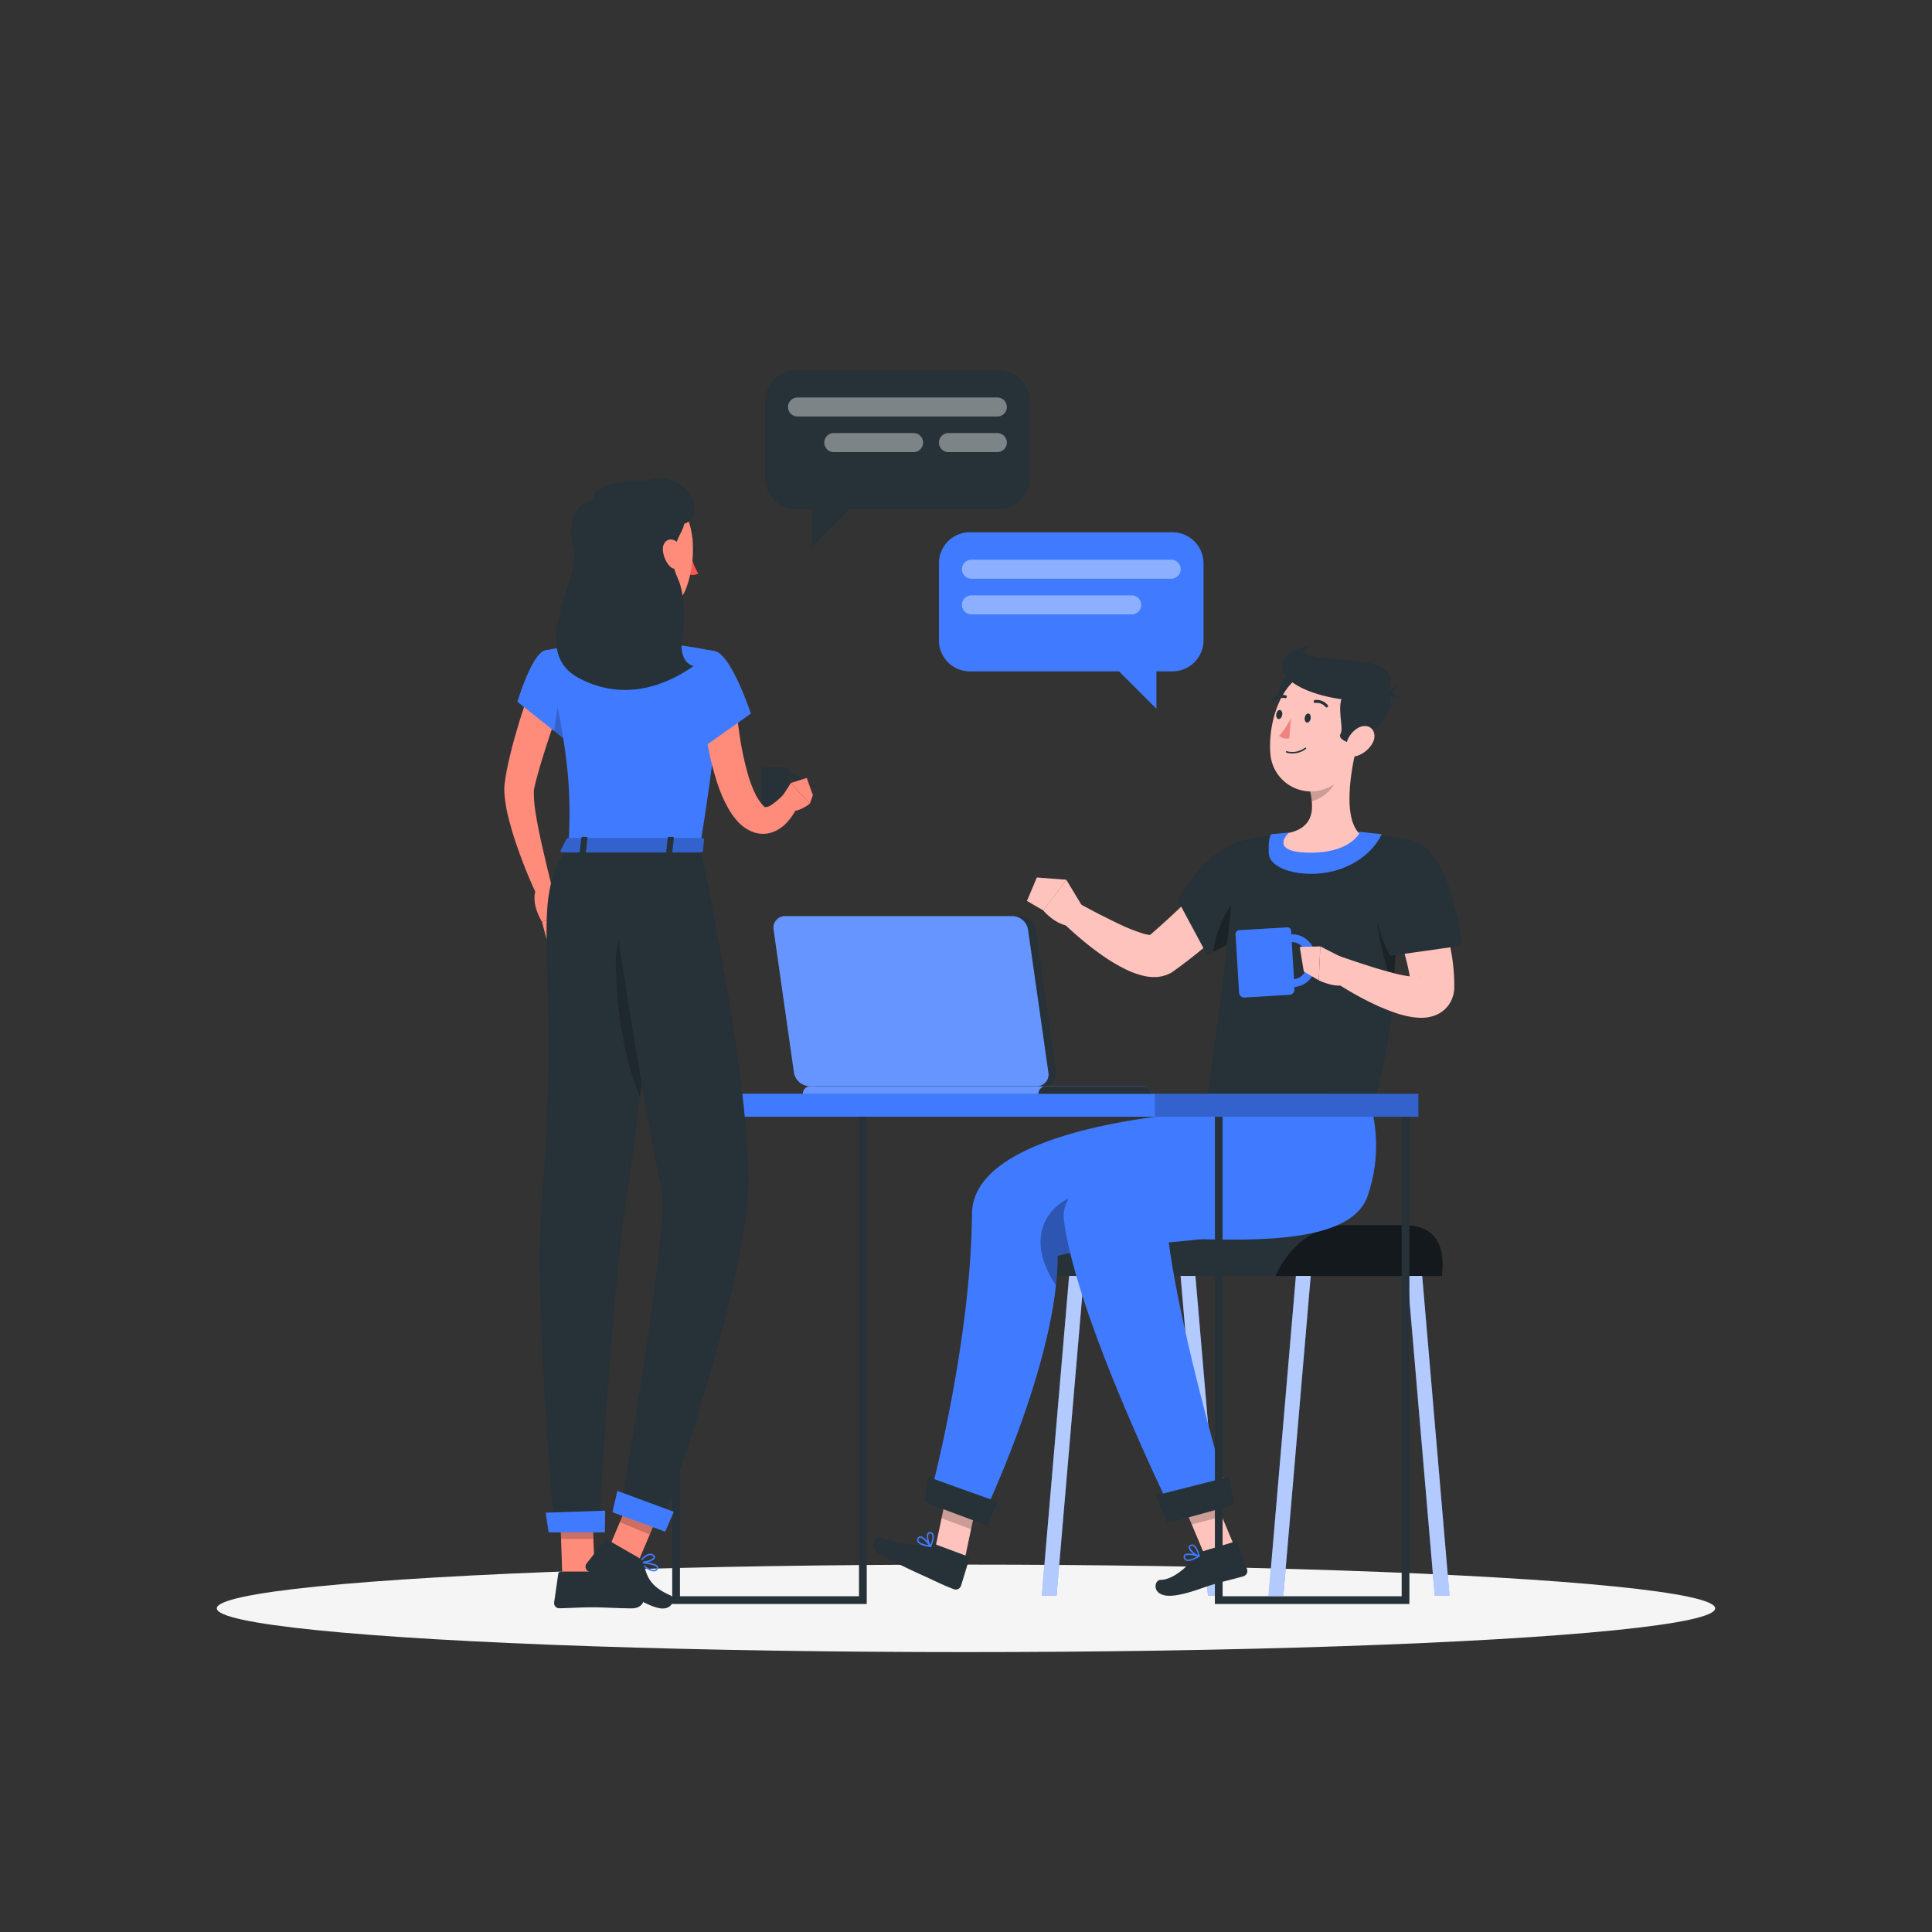 <svg xmlns="http://www.w3.org/2000/svg" viewBox="0 0 500 500"><rect x="0" y="0" width="500" height="500" fill="#333333" stroke="none"/><g id="freepik--Shadow--inject-3"><ellipse id="freepik--path--inject-3" cx="250" cy="416.24" rx="193.89" ry="11.32" style="fill:#f5f5f5"></ellipse></g><g id="freepik--Chat--inject-3"><path d="M303.49,137.75H251a8,8,0,0,0-8,8v20a8,8,0,0,0,8,8h38.61l9.67,9.67v-9.67h4.19a8.06,8.06,0,0,0,8-8v-20A8.05,8.05,0,0,0,303.49,137.75Z" style="fill:#407BFF"></path><path d="M303.11,149.77H251.4a2.47,2.47,0,0,1-2.46-2.46h0a2.47,2.47,0,0,1,2.46-2.46h51.71a2.47,2.47,0,0,1,2.46,2.46h0A2.47,2.47,0,0,1,303.11,149.77Z" style="fill:#fff;opacity:0.4"></path><path d="M292.89,159H251.4a2.46,2.46,0,0,1-2.46-2.46h0a2.47,2.47,0,0,1,2.46-2.46h41.49a2.47,2.47,0,0,1,2.46,2.46h0A2.46,2.46,0,0,1,292.89,159Z" style="fill:#fff;opacity:0.4"></path><path d="M206,95.77h52.47a8,8,0,0,1,8,8v20a8,8,0,0,1-8,8H219.88l-9.67,9.67v-9.67H206a8.06,8.06,0,0,1-8-8v-20A8.06,8.06,0,0,1,206,95.77Z" style="fill:#263238"></path><path d="M206.4,107.79h51.71a2.46,2.46,0,0,0,2.46-2.46h0a2.47,2.47,0,0,0-2.46-2.46H206.4a2.47,2.47,0,0,0-2.46,2.46h0A2.46,2.46,0,0,0,206.4,107.79Z" style="fill:#fff;opacity:0.4"></path><path d="M245.45,117h12.66a2.47,2.47,0,0,0,2.46-2.46h0a2.46,2.46,0,0,0-2.46-2.46H245.45a2.46,2.46,0,0,0-2.45,2.46h0A2.46,2.46,0,0,0,245.45,117Z" style="fill:#fff;opacity:0.4"></path><path d="M215.78,117h20.66a2.47,2.47,0,0,0,2.46-2.46h0a2.46,2.46,0,0,0-2.46-2.46H215.78a2.46,2.46,0,0,0-2.46,2.46h0A2.46,2.46,0,0,0,215.78,117Z" style="fill:#fff;opacity:0.4"></path></g><g id="freepik--character-2--inject-3"><path d="M355,330.22H265.85c3.75-8.16,10.57-13.16,17.94-13.16H349Z" style="fill:#263238"></path><polygon points="312.62 412.97 316.45 412.97 309.37 330.21 305.54 330.21 312.62 412.97" style="fill:#407BFF"></polygon><polygon points="312.62 412.97 316.45 412.97 309.37 330.21 305.54 330.21 312.62 412.97" style="fill:#fff;opacity:0.6"></polygon><polygon points="273.44 412.97 269.61 412.97 276.69 330.21 280.52 330.21 273.44 412.97" style="fill:#407BFF"></polygon><polygon points="273.44 412.97 269.61 412.97 276.69 330.21 280.52 330.21 273.44 412.97" style="fill:#fff;opacity:0.6"></polygon><path d="M373.15,330.22H330.09c3.75-8.16,10.56-13.16,17.93-13.16h15.24c7.37,0,11,4.25,9.89,13.16Z" style="fill:#263238"></path><path d="M373.15,330.22H330.09c3.75-8.16,10.56-13.16,17.93-13.16h15.24c7.37,0,11,4.25,9.89,13.16Z" style="opacity:0.5"></path><polygon points="371.31 412.97 375.14 412.97 368.06 330.21 364.23 330.21 371.31 412.97" style="fill:#407BFF"></polygon><polygon points="371.31 412.97 375.14 412.97 368.06 330.21 364.23 330.21 371.31 412.97" style="fill:#fff;opacity:0.6"></polygon><polygon points="332.13 412.97 328.3 412.97 335.38 330.21 339.21 330.21 332.13 412.97" style="fill:#407BFF"></polygon><polygon points="332.13 412.97 328.3 412.97 335.38 330.21 339.21 330.21 332.13 412.97" style="fill:#fff;opacity:0.6"></polygon><polygon points="249.41 404.77 241.78 401.92 245.71 383.31 253.33 386.16 249.41 404.77" style="fill:#ffc3bd"></polygon><path d="M241.88,399.59l8.55,3.19a.58.58,0,0,1,.38.73l-2.11,6.92a1.44,1.44,0,0,1-1.84.86c-3-1.16-4.15-1.79-7.8-3.46-2.25-1-8.68-4-11.58-5.79s-1-4.62.35-4.11c3.29,1.19,9.78,2.52,12.56,1.64A2.3,2.3,0,0,1,241.88,399.59Z" style="fill:#263238"></path><polygon points="253.33 386.16 245.7 383.32 243.69 392.91 251.31 395.76 253.33 386.16" style="opacity:0.2"></polygon><path d="M311.69,287.77s-59.95,3.05-60.14,26.36c-.28,33.51-10.61,72.05-10.61,72.05l14.15,4.64s18.78-39.63,18.6-65.79c16.44-4.64,59.14-1.62,64.17-15.24a44.79,44.79,0,0,0,1.89-22Z" style="fill:#407BFF"></path><path d="M280.86,309.17s1.5,6.73,2.55,14.11a66.18,66.18,0,0,0-9.73,1.75,67.06,67.06,0,0,1-.41,7.61C263.49,318.06,274,309.17,280.86,309.17Z" style="opacity:0.3"></path><polygon points="255.52 394.82 239.26 388.76 240.1 382.2 258.19 388.69 255.52 394.82" style="fill:#263238"></polygon><path d="M238.68,399.91a10.65,10.65,0,0,0,2.13.48.18.18,0,0,0,.19-.09.17.17,0,0,0,0-.2c-.18-.26-1.78-2.54-2.85-2.52a.68.68,0,0,0-.6.35,1,1,0,0,0-.14,1A2.21,2.21,0,0,0,238.68,399.91Zm1.74,0c-1.46-.23-2.45-.65-2.67-1.14a.66.66,0,0,1,.11-.68.3.3,0,0,1,.28-.17C238.72,398,239.75,399.06,240.42,400Z" style="fill:#407BFF"></path><path d="M240.77,400.38a.14.14,0,0,0,.09,0,.21.21,0,0,0,.15-.11c0-.09,1-2.21.54-3.24a1,1,0,0,0-.66-.53.73.73,0,0,0-.85.3c-.48.76.06,2.78.65,3.51A.16.16,0,0,0,240.77,400.38Zm.11-3.47a.51.51,0,0,1,.32.29c.3.62-.11,1.89-.4,2.61-.45-.81-.76-2.3-.44-2.8a.35.35,0,0,1,.44-.13Z" style="fill:#407BFF"></path><path d="M331.16,226c-2.09,2.44-4.19,4.63-6.35,6.89s-4.37,4.4-6.66,6.51-4.62,4.19-7,6.19-4.92,3.94-7.52,5.8l-.44.31-.19.1a8.91,8.91,0,0,1-4.14,1.06,11.76,11.76,0,0,1-2.91-.32,21.7,21.7,0,0,1-4.21-1.48,44.58,44.58,0,0,1-6.53-3.85c-2-1.39-3.87-2.86-5.67-4.39S276,239.72,274.3,238l3.75-4.82,5.9,3.14c2,1,3.93,2,5.88,2.91a44.87,44.87,0,0,0,5.69,2.27,10.12,10.12,0,0,0,2.33.5c.28,0,.49,0,.48,0s-.3-.07-.86.21l-.62.41c2.2-1.84,4.36-3.79,6.5-5.77s4.24-4.06,6.33-6.15,4.15-4.22,6.19-6.36,4.1-4.34,6.05-6.42Z" style="fill:#ffc3bd"></path><path d="M280.43,235.08l-4.47-7.4L270,235.63s3.73,4.56,8.13,4Z" style="fill:#ffc3bd"></path><polygon points="268.34 227.09 265.77 233.16 270.04 235.63 275.96 227.68 268.34 227.09" style="fill:#ffc3bd"></polygon><path d="M320.32,217.87C310.19,221.61,304.81,233,304.81,233l7.56,14.07c7.25-3.05,16.8-10.43,19.56-15.11C336.17,224.8,328.23,215,320.32,217.87Z" style="fill:#263238"></path><path d="M321.09,231.91c1.3-.69-.16,6-1.48,11.26a52.36,52.36,0,0,1-5.61,3.2C314.47,241.34,317.79,233.66,321.09,231.91Z" style="opacity:0.3"></path><polygon points="319.83 401.05 311.86 402.69 304.43 385 312.39 383.36 319.83 401.05" style="fill:#ffc3bd"></polygon><path d="M310.76,401.62,319.5,399a.57.57,0,0,1,.73.35l2.52,6.79a1.44,1.44,0,0,1-.94,1.8c-3.06.87-4.57,1.13-8.41,2.29-2.37.72-8.66,3.34-12,2.64s-2.55-4-1.07-4c3.5,0,7.56-4,9.23-6.36A2.34,2.34,0,0,1,310.76,401.62Z" style="fill:#263238"></path><path d="M308.41,403.82a10.24,10.24,0,0,0,2-.91.19.19,0,0,0,.09-.18.18.18,0,0,0-.13-.16c-.3-.1-3-.94-3.8-.28a.71.71,0,0,0-.26.64,1.05,1.05,0,0,0,.52.92A2.24,2.24,0,0,0,308.41,403.82Zm1.41-1c-1.31.7-2.35,1-2.82.71a.66.66,0,0,1-.32-.61.29.29,0,0,1,.12-.31C307.25,402.23,308.74,402.5,309.82,402.8Z" style="fill:#407BFF"></path><path d="M310.36,402.93a.18.18,0,0,0,.07-.05.18.18,0,0,0,.06-.17c0-.1-.53-2.39-1.54-2.91a.94.94,0,0,0-.85,0,.73.73,0,0,0-.49.75c.08.9,1.73,2.17,2.65,2.4Zm-2-2.84a.57.57,0,0,1,.44.05c.6.3,1.05,1.57,1.26,2.31-.85-.36-2-1.36-2.05-2,0-.11,0-.25.27-.36Z" style="fill:#407BFF"></path><polygon points="312.39 383.36 304.43 385 308.44 394.53 316.23 392.48 312.39 383.36" style="opacity:0.2"></polygon><path d="M332,287.83S273.2,298,275.33,315.57C278.4,340.92,304,392.72,304,392.72l14.53-3.3s-12.91-42.9-16.18-68.85c15.11,0,46.46,2.84,51.49-10.78a40.09,40.09,0,0,0,1.43-21.61Z" style="fill:#407BFF"></path><polygon points="319.36 389.46 302.12 394.2 299.08 387.02 318.1 382.19 319.36 389.46" style="fill:#263238"></polygon><path d="M311.74,288.18h43.48c.31-3.88,4.81-16.51,5.48-32.6A206.39,206.39,0,0,1,365,220.12l.6-2.62s-2.2-.45-5.36-.92c-2.62-.38-5.91-.77-9.13-.93a162.64,162.64,0,0,0-18.48,0c-2.84.27-5.62.74-7.83,1.17-2.83.57-4.5,1.05-4.5,1.05S316.45,259.67,311.74,288.18Z" style="fill:#263238"></path><path d="M360.7,255.59A206.38,206.38,0,0,1,365,220.12c-2.9-.25-7.87,0-8.7,4.73C355.44,229.89,355.37,241.67,360.7,255.59Z" style="opacity:0.3"></path><path d="M368.61,223.59c1.11,2.5,2,4.85,2.85,7.31s1.64,4.92,2.31,7.45,1.3,5.09,1.75,7.75a48,48,0,0,1,.84,8.33v.9l0,.58a9,9,0,0,1-.18,1.27,8.07,8.07,0,0,1-.45,1.43,7.58,7.58,0,0,1-1.93,2.71,7.81,7.81,0,0,1-2.47,1.48,10.07,10.07,0,0,1-3.72.6,17.05,17.05,0,0,1-2.66-.27,27.21,27.21,0,0,1-4.31-1.17c-1.32-.47-2.57-1-3.79-1.51a82.6,82.6,0,0,1-13.49-7.75l2.85-5.4c4.59,1.55,9.27,3.18,13.78,4.36a32.63,32.63,0,0,0,6.31,1.18,5.35,5.35,0,0,0,1,0c.22,0,.35-.14-.06,0a2.47,2.47,0,0,0-.88.51,3.48,3.48,0,0,0-.88,1.19,2.43,2.43,0,0,0-.18.54,1.46,1.46,0,0,0-.07.34.52.52,0,0,0,0,.11v-.11l-.05-.39a49.81,49.81,0,0,0-1.21-6.44c-.55-2.21-1.22-4.47-1.93-6.71s-1.5-4.51-2.3-6.76-1.68-4.54-2.48-6.64Z" style="fill:#ffc3bd"></path><path d="M365.62,217.5c-7.91-2.5-13,3.82-10.79,14.8s5,15.06,5,15.06l18.52-2.62C376.84,234,373.73,220.06,365.62,217.5Z" style="fill:#263238"></path><path d="M351.44,215.58l.4-.31,5.72.61s-2.33,6.08-10.62,9-18.34.51-18.58-4,.72-5,.72-5l4.73-.44.3.51Z" style="fill:#407BFF"></path><path d="M350.73,194.93l-4.94,4.1-6.74,5.59a21.92,21.92,0,0,1,.43,2.72c.36,3.65-.58,7-6,8.25,0,0-5.29,4.94,5.28,5.08s13-5,13-5C347.81,211.73,349.36,200.88,350.73,194.93Z" style="fill:#ffc3bd"></path><path d="M339.05,204.62a21.92,21.92,0,0,1,.43,2.72c2.51-.5,5.87-3.18,6.22-5.75a12.11,12.11,0,0,0,.09-2.56Z" style="opacity:0.2"></path><path d="M334.2,188.06c-.82.55-2.75-1.72-3.35-3.39-.14-2-.89-10.14,4.33-10.38,4.19-.19,8.68,1.7,8.53,3.68C343.51,180.37,340.9,183.63,334.2,188.06Z" style="fill:#263238"></path><path d="M352.77,186.36c-1.72,7.91-2.32,12.61-7,16.22a10.53,10.53,0,0,1-17-7.58c-.61-7.36,2.3-19.05,10.62-21.29A10.64,10.64,0,0,1,352.77,186.36Z" style="fill:#ffc3bd"></path><path d="M351.2,192.33c-.83.53-5.08-.72-4.33-2.33,1.33-1.53-2.31-10.2,2.78-11.39,4.08-1,10.13.62,10.28,2.6C360.15,184.22,357.09,188.56,351.2,192.33Z" style="fill:#263238"></path><path d="M349.7,181.13c-4.57,0-16.67-2.64-17.73-8-1-5.2,6.93-5.87,6.93-5.87s-2.39,1.44-.66,2.09c6,2.25,21.68.14,21.69,6.78C359.93,179.77,357.23,181.13,349.7,181.13Z" style="fill:#263238"></path><path d="M357.21,179.93c.12-.29,2.13-2.21,4.7.65A27.53,27.53,0,0,0,357.21,179.93Z" style="fill:#263238"></path><path d="M357.65,179.26c.19.24,2.68,1.49,4.3-2A28,28,0,0,1,357.65,179.26Z" style="fill:#263238"></path><path d="M355.2,192.34a7.22,7.22,0,0,1-3.94,3.26c-2.16.7-3.33-1.67-2.63-3.79.64-1.9,2.75-4.13,4.87-3.9S356.27,190.44,355.2,192.34Z" style="fill:#ffc3bd"></path><path d="M339.2,185.92c-.1.65-.52,1.13-.95,1.08s-.69-.62-.59-1.26.53-1.14.95-1.09S339.3,185.27,339.2,185.92Z" style="fill:#263238"></path><path d="M331.84,185c-.1.65-.52,1.14-.95,1.09s-.69-.62-.59-1.27.53-1.13.95-1.08S331.94,184.4,331.84,185Z" style="fill:#263238"></path><path d="M334.11,185.83a20.85,20.85,0,0,1-3.07,4.62,3.18,3.18,0,0,0,2.62.64Z" style="fill:#ed847e"></path><path d="M333.67,194.93a5.67,5.67,0,0,0,4.29-1.11.19.19,0,0,0-.25-.29,5.44,5.44,0,0,1-4.69.88.18.18,0,0,0-.23.14.19.19,0,0,0,.13.23A5.53,5.53,0,0,0,333.67,194.93Z" style="fill:#263238"></path><path d="M343.41,183.07a.56.56,0,0,0,.17-.09.38.38,0,0,0,0-.54,3.69,3.69,0,0,0-3.23-1.28.39.39,0,1,0,.13.76,2.93,2.93,0,0,1,2.53,1A.37.37,0,0,0,343.41,183.07Z" style="fill:#263238"></path><path d="M329.45,181.49a.38.38,0,0,0,.35-.07,3.24,3.24,0,0,1,2.74-.75.38.38,0,1,0,.21-.74h0a4,4,0,0,0-3.44.9.37.37,0,0,0-.05.54A.39.39,0,0,0,329.45,181.49Z" style="fill:#263238"></path><path d="M348.38,248.35l-6.68-3.43-.41,8.78s6.62,3.27,8-.28Z" style="fill:#ffc3bd"></path><path d="M334.19,241.83l-.06-1.07A1,1,0,0,0,333,240l-12.25.73a1,1,0,0,0-1,.93l.92,15.23a1.35,1.35,0,0,0,1.42,1.27l11.74-.71A1.34,1.34,0,0,0,335,256l0-.58c3.4-.2,5.88-3.35,5.65-7.16S337.59,241.62,334.19,241.83Zm.7,11.58-.58-9.57c2.1-.12,4,2,4.16,4.55S337,253.28,334.89,253.41Z" style="fill:#407BFF"></path><polygon points="336.37 245.06 337.42 251.43 341.29 253.7 341.7 244.93 336.37 245.06" style="fill:#ffc3bd"></polygon></g><g id="freepik--Desk--inject-3"><rect x="172.13" y="283.07" width="171.06" height="5.95" transform="translate(515.33 572.08) rotate(180)" style="fill:#407BFF"></rect><rect x="343.19" y="283.07" width="23.88" height="5.95" style="fill:#407BFF"></rect><rect x="298.89" y="283.07" width="68.19" height="5.95" style="opacity:0.2"></rect><polygon points="364.75 415.11 314.41 415.11 314.41 289.01 316.41 289.01 316.41 413.11 362.75 413.11 362.75 289.01 364.75 289.01 364.75 415.11" style="fill:#263238"></polygon><polygon points="224.31 415.11 173.97 415.11 173.97 289.01 175.97 289.01 175.97 413.11 222.31 413.11 222.31 289.01 224.31 289.01 224.31 415.11" style="fill:#263238"></polygon><path d="M209.77,281.09h86a2,2,0,0,1,2,2h-90A2,2,0,0,1,209.77,281.09Z" style="fill:#407BFF"></path><path d="M209.77,281.09h86a2,2,0,0,1,2,2h-90A2,2,0,0,1,209.77,281.09Z" style="fill:#fff;opacity:0.2"></path><path d="M270.71,281.09h25.11a2,2,0,0,1,2,2H268.74A2,2,0,0,1,270.71,281.09Z" style="fill:#263238"></path><path d="M205.22,237.09h58.83a4.19,4.19,0,0,1,4,3.5l5.27,37a3,3,0,0,1-3,3.5H211.48a4.18,4.18,0,0,1-4-3.5l-5.27-37A3,3,0,0,1,205.22,237.09Z" style="fill:#263238"></path><path d="M203.22,237.09h58.83a4.19,4.19,0,0,1,4,3.5l5.27,37a3,3,0,0,1-3,3.5H209.48a4.18,4.18,0,0,1-4-3.5l-5.27-37A3,3,0,0,1,203.22,237.09Z" style="fill:#407BFF"></path><path d="M203.22,237.09h58.83a4.19,4.19,0,0,1,4,3.5l5.27,37a3,3,0,0,1-3,3.5H209.48a4.18,4.18,0,0,1-4-3.5l-5.27-37A3,3,0,0,1,203.22,237.09Z" style="fill:#fff;opacity:0.2"></path></g><g id="freepik--character-1--inject-3"><path d="M145.6,180.44l-2.12,6.33c-.72,2.11-1.44,4.23-2.11,6.34s-1.34,4.22-1.93,6.31c-.29,1.05-.58,2.08-.84,3.11l-.34,1.48a6.43,6.43,0,0,0-.1,1.05,33.47,33.47,0,0,0,.57,6c.34,2.13.79,4.29,1.25,6.46,1,4.33,2,8.72,3.11,13l-4,1.46a126.94,126.94,0,0,1-5.22-12.79c-.77-2.19-1.45-4.41-2.06-6.71a37.48,37.48,0,0,1-1.28-7.4,13.47,13.47,0,0,1,.08-2.33l.27-1.86c.21-1.19.43-2.37.69-3.51.51-2.3,1.07-4.55,1.71-6.77s1.28-4.43,2-6.61,1.43-4.35,2.27-6.53Z" style="fill:#ff8b7b"></path><path d="M142.7,229.57l5,5.9-7.44,3.08s-2.9-4.49-1.61-8.2Z" style="fill:#ff8b7b"></path><polygon points="146.72 242.33 141.42 242.97 140.27 238.55 147.71 235.47 146.72 242.33" style="fill:#ff8b7b"></polygon><path d="M157.43,408.18a10.27,10.27,0,0,1-2.22-.3.22.22,0,0,1-.15-.16.2.2,0,0,1,.09-.2c.29-.19,2.83-1.83,3.81-1.39a.68.68,0,0,1,.39.56,1.13,1.13,0,0,1-.33,1.05A2.37,2.37,0,0,1,157.43,408.18Zm-1.65-.59c1.45.3,2.55.25,3-.14a.77.77,0,0,0,.21-.71.3.3,0,0,0-.17-.25C158.28,406.26,156.81,407,155.78,407.59Z" style="fill:#407BFF"></path><path d="M155.26,407.88l-.1,0a.21.21,0,0,1-.1-.17c0-.11,0-2.52.92-3.32a1,1,0,0,1,.84-.27.69.69,0,0,1,.67.55c.19,1-1.33,2.75-2.13,3.21A.18.18,0,0,1,155.26,407.88Zm1.42-3.39a.65.65,0,0,0-.43.17,4.53,4.53,0,0,0-.78,2.64c.8-.64,1.75-2,1.63-2.57,0-.09-.07-.21-.33-.24Z" style="fill:#407BFF"></path><path d="M156,148.07c1,5,3,15-.45,18.35,0,0,1.35,5,10.59,5,10.16,0,4.85-5,4.85-5-5.54-1.32-5.4-5.43-4.43-9.3Z" style="fill:#ff8b7b"></path><path d="M177,139a.39.39,0,0,0,.33-.14,3.15,3.15,0,0,1,2.62-1.17.4.4,0,0,0,.44-.35.39.39,0,0,0-.34-.44,3.94,3.94,0,0,0-3.32,1.45.41.41,0,0,0,0,.56A.35.35,0,0,0,177,139Z" style="fill:#263238"></path><path d="M178.82,143.88a18.2,18.2,0,0,0,1.89,4.57,2.89,2.89,0,0,1-2.44.16Z" style="fill:#ff5652"></path><path d="M178.36,142.66c-.08.67.21,1.25.65,1.31s.86-.45.94-1.13-.22-1.25-.65-1.3S178.44,142,178.36,142.66Z" style="fill:#263238"></path><path d="M179.1,141.55l1.66-.27S179.79,142.44,179.1,141.55Z" style="fill:#263238"></path><polygon points="145.52 407.69 153.9 407.69 153.24 388.29 144.86 388.29 145.52 407.69" style="fill:#ff8b7b"></polygon><path d="M154.56,406.72h-9.41a.66.66,0,0,0-.67.57l-1.07,7.44a1.34,1.34,0,0,0,1.34,1.49c3.28-.05,4.86-.25,9-.25,2.55,0,6.27.27,9.78.27s3.7-3.48,2.24-3.79c-6.56-1.42-7.6-3.36-9.81-5.22A2.21,2.21,0,0,0,154.56,406.72Z" style="fill:#263238"></path><g style="opacity:0.2"><polygon points="144.86 388.29 153.24 388.29 153.57 398.29 145.19 398.29 144.86 388.29"></polygon></g><path d="M156.07,137.7c-.46,8.3-.84,11.8,2.83,16.52,5.51,7.1,15.8,5.86,18.74-2.14,2.64-7.19,3-19.56-4.73-23.79A11.34,11.34,0,0,0,156.07,137.7Z" style="fill:#ff8b7b"></path><path d="M172.17,219.12s-4.87,57.49-9.91,89.89c-4.07,26.17-7.29,87.35-7.29,87.35H143.55s-5.44-59.08-3.37-85c5.23-65.49-4-77.09,6.95-92.27Z" style="fill:#263238"></path><path d="M159.37,250.15c.48,17.2,3.72,27.85,6.28,33.59,1.34-11.22,2.57-22.93,3.6-33.26C165.74,238.78,159,237.2,159.37,250.15Z" style="opacity:0.2"></path><path d="M165.31,404.48a.18.18,0,0,1,0-.19.21.21,0,0,1,.19-.13c.43,0,4.17.21,4.78,1.21a.64.64,0,0,1,0,.63,1.08,1.08,0,0,1-.79.65c-1.2.26-3.12-1.23-4.16-2.14Zm4.58,1.06c-.4-.52-2.36-.83-3.84-.94,1.45,1.19,2.69,1.81,3.35,1.67a.72.72,0,0,0,.52-.44.25.25,0,0,0,0-.25S169.9,405.55,169.89,405.54Z" style="fill:#407BFF"></path><path d="M165.31,404.48l0,0a.23.23,0,0,1,0-.2c.06-.08,1.35-1.94,2.7-2.17a1.43,1.43,0,0,1,1.12.25c.45.32.45.65.37.86-.34.9-3,1.48-4,1.37A.16.16,0,0,1,165.31,404.48Zm3.76-1.66a1,1,0,0,0-.18-.17,1.07,1.07,0,0,0-.82-.18,4.57,4.57,0,0,0-2.22,1.71c1.19,0,3.06-.59,3.27-1.13A.23.23,0,0,0,169.07,402.82Z" style="fill:#407BFF"></path><polygon points="157.27 401.38 165.08 404.41 168.15 397.15 172.17 387.65 172.64 386.54 164.84 383.5 164.3 384.75 160.41 393.95 157.27 401.38" style="fill:#ff8b7b"></polygon><polygon points="160.41 393.95 168.15 397.15 172.17 387.65 164.3 384.75 160.41 393.95" style="opacity:0.2"></polygon><path d="M181.15,219.12s12.53,57.14,12.53,86.55c0,26.57-22.36,88.62-22.36,88.62l-10.61-4.37s12.42-72.73,10.63-81.25c-5.19-24.72-13.83-78-13.74-89.55Z" style="fill:#263238"></path><path d="M165.47,403.25l-8.15-4.7a.67.67,0,0,0-.87.17l-4.64,5.91a1.35,1.35,0,0,0,.42,2c2.87,1.59,4.34,2.21,7.92,4.28,2.21,1.27,7,4.6,10.48,5.28s4.31-2.69,2.93-3.28c-6.16-2.67-6.14-5.76-7.13-8.48A2.2,2.2,0,0,0,165.47,403.25Z" style="fill:#263238"></path><polygon points="172.14 396.4 158.49 391.36 159.78 385.85 174.39 391.24 172.14 396.4" style="fill:#407BFF"></polygon><polygon points="156.54 396.58 141.99 396.58 141.22 391.48 156.62 390.96 156.54 396.58" style="fill:#407BFF"></polygon><path d="M133.9,181.61l8.41,6.7,5.05,4s.53-1.41,1.17-3.43c1.22-3.9,2.81-10.08,1.71-12.92-1.73-4.5-5-8.56-9.14-7.66C137.62,169.09,133.9,181.61,133.9,181.61Z" style="fill:#407BFF"></path><path d="M143.41,189.18l4,3.16s.53-1.41,1.17-3.43l-3-14.85Z" style="opacity:0.2"></path><path d="M204.19,199.84v-.69a.65.65,0,0,0-.71-.55l-5.77,0a.65.65,0,0,0-.7.56l.06,9.85a.86.86,0,0,0,.87.86l5.44,0a.88.88,0,0,0,.87-.88v-.37a4.42,4.42,0,0,0-.05-8.78Zm.05,7.48,0-6.18c1.35,0,2.51,1.4,2.52,3.07S205.59,207.31,204.24,207.32Z" style="fill:#263238"></path><path d="M185.15,168.57s4,1.4-4,50.55h-34c.57-13.84.59-22.38-6-50.8a100.28,100.28,0,0,1,14.45-1.9,107.4,107.4,0,0,1,15.44,0C177.63,167,185.15,168.57,185.15,168.57Z" style="fill:#407BFF"></path><path d="M190.07,178.18c.14,1.82.31,3.81.52,5.72s.46,3.84.73,5.74a79.2,79.2,0,0,0,2.33,11.07,30.41,30.41,0,0,0,1.89,4.88,12.07,12.07,0,0,0,2.07,3c.18.16.15.25.47.3a3.19,3.19,0,0,0,1.51-.54,17.64,17.64,0,0,0,3.74-3.38l3.77,1.93a18.63,18.63,0,0,1-1.41,3.14,14.35,14.35,0,0,1-2.14,2.92,9.29,9.29,0,0,1-3.66,2.42,7.33,7.33,0,0,1-5.37-.2,10.57,10.57,0,0,1-3.72-2.7,19.55,19.55,0,0,1-2.16-3,34.16,34.16,0,0,1-2.78-6.16,75.76,75.76,0,0,1-3-12.3q-.53-3.06-.84-6.15c-.22-2.07-.4-4.06-.49-6.23Z" style="fill:#ff8b7b"></path><path d="M185.15,168.57c4.17,1,9.18,16.1,9.18,16.1L180,194.83s-5.71-15.61-4.34-20C177.09,170.19,180.1,167.34,185.15,168.57Z" style="fill:#407BFF"></path><path d="M174.76,141.58c.75-3.53,2.28-3.82,2.53-7.58.18-2.62-2.45-5.94-7.17-8.67s-18.76.82-16.45,4.13c-4.28,0-7.32,5.82-5.14,12.65s-12.32,26.17,1.29,33.39,25.51-.22,29.67-3.11c-2.48-.64-3.64-3.56-2.88-7.78s.58-11.05-1.16-14.83S174.21,144.22,174.76,141.58Z" style="fill:#263238"></path><path d="M164.33,126.33c3.66-4.53,13.38-3,15.2,3.75s-6.45,6.8-10.2,4.63S161.54,129.79,164.33,126.33Z" style="fill:#263238"></path><path d="M171.55,142a6.93,6.93,0,0,0,1.58,4.3c1.35,1.65,3,.88,3.35-.9.35-1.61.08-4.4-1.65-5.41S171.58,140.17,171.55,142Z" style="fill:#ff8b7b"></path><path d="M202.28,206.38l2.39-3.74,4.94,5.33s-3.7,3.12-7,1.61Z" style="fill:#ff8b7b"></path><polygon points="208.79 201.33 210.37 205.79 209.61 207.97 204.67 202.64 208.79 201.33" style="fill:#ff8b7b"></polygon><path d="M146.62,217.13l-1.53,3c-.12.24.16.48.55.48h35.68c.3,0,.56-.15.58-.35l.3-3c0-.21-.24-.39-.58-.39H147.18A.61.61,0,0,0,146.62,217.13Z" style="fill:#407BFF"></path><path d="M146.62,217.13l-1.53,3c-.12.24.16.48.55.48h35.68c.3,0,.56-.15.58-.35l.3-3c0-.21-.24-.39-.58-.39H147.18A.61.61,0,0,0,146.62,217.13Z" style="opacity:0.2"></path><path d="M151.25,221h-.93c-.18,0-.32-.1-.31-.21l.44-4c0-.12.17-.21.35-.21h.93c.18,0,.32.09.31.21l-.44,4C151.59,220.88,151.43,221,151.25,221Z" style="fill:#263238"></path><path d="M173.61,221h-.92c-.18,0-.32-.1-.31-.21l.43-4c0-.12.17-.21.36-.21h.92c.18,0,.32.09.31.21l-.43,4C174,220.88,173.8,221,173.61,221Z" style="fill:#263238"></path></g></svg>